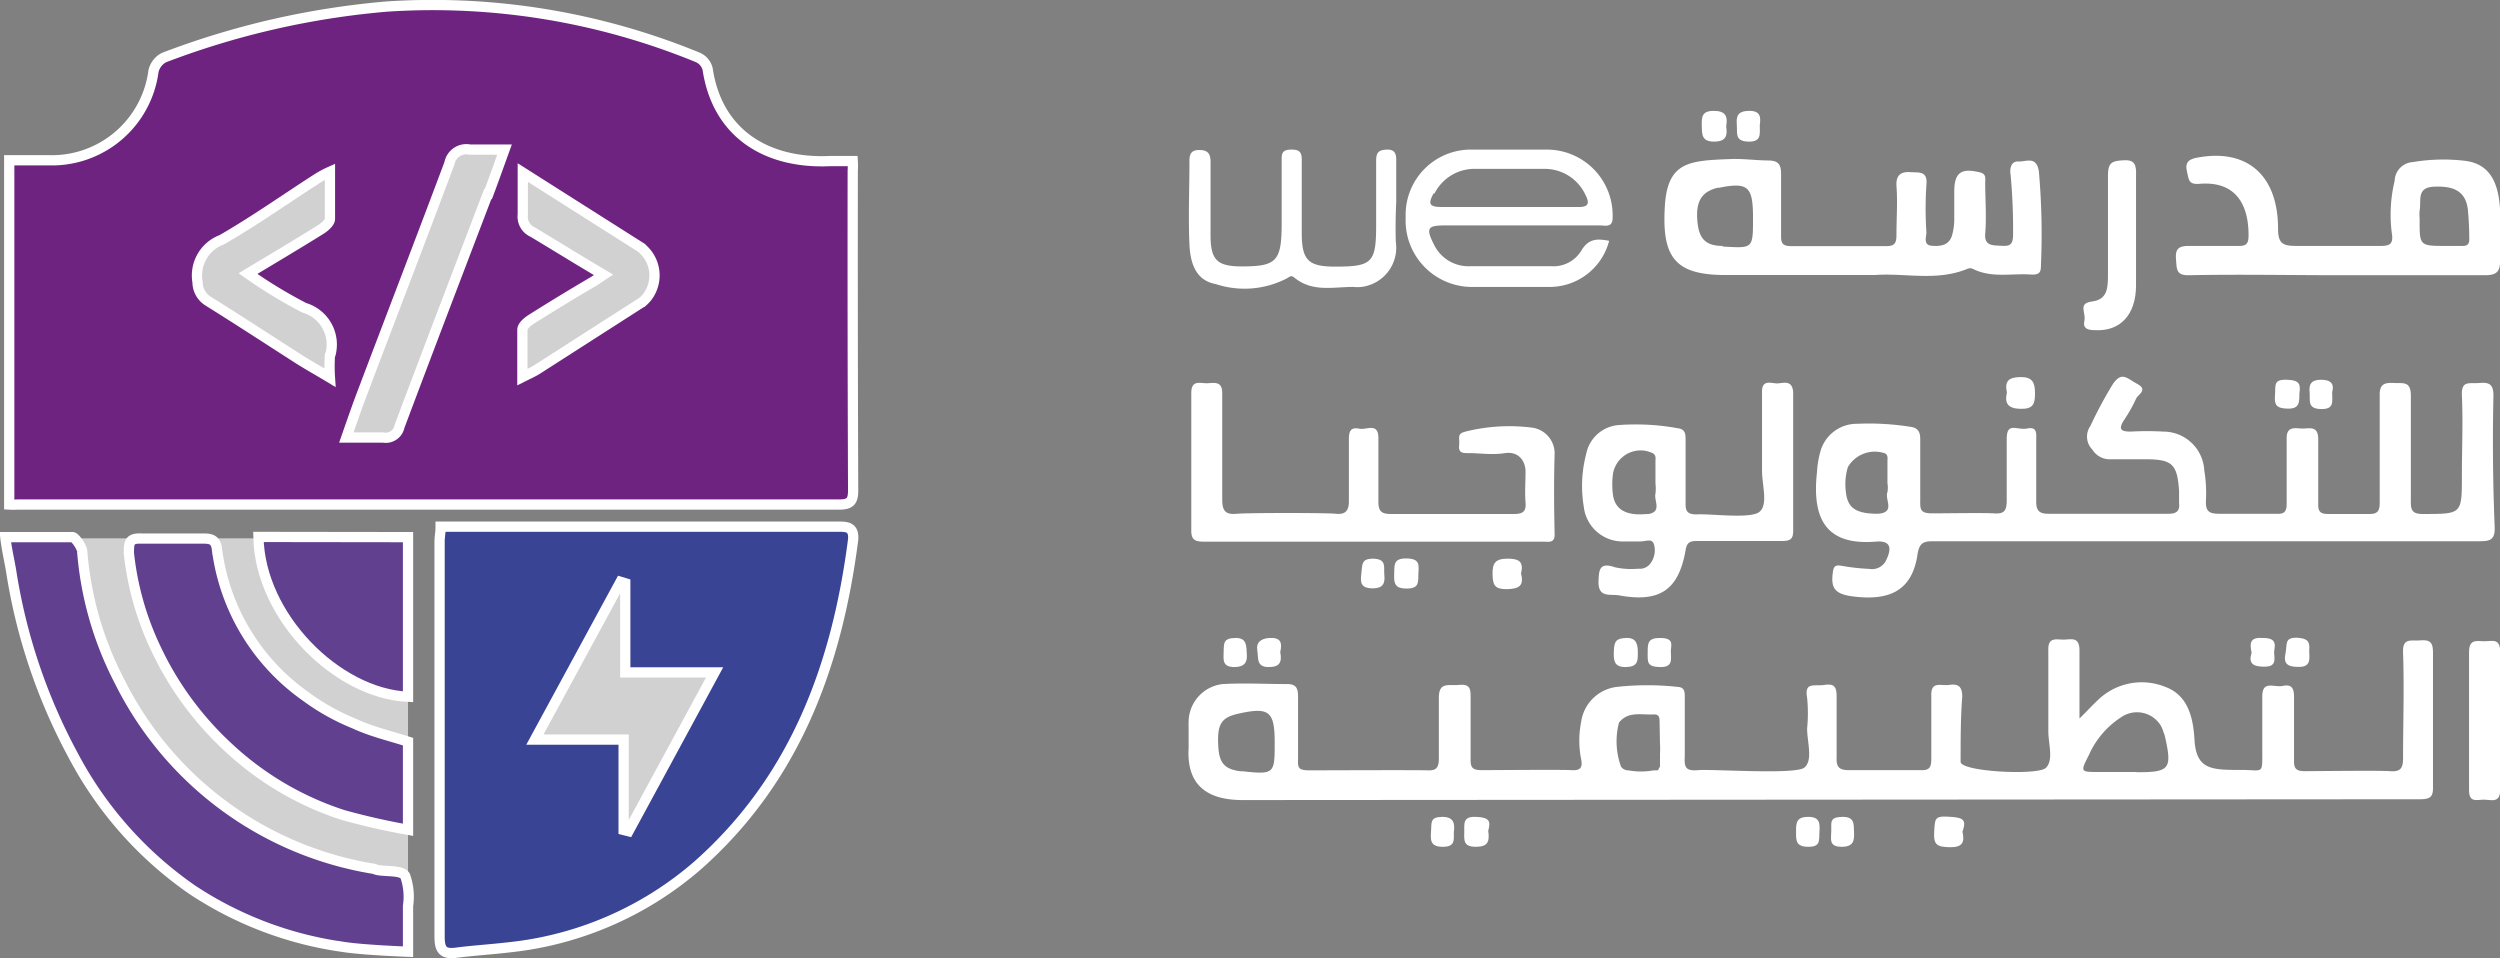 <svg xmlns="http://www.w3.org/2000/svg" viewBox="0 0 121.99 46.77"><rect x="0" y="0" width="121.99" height="46.77" fill="#808080" stroke="none"/><defs><style>.cls-1,.cls-5{fill:#fff;}.cls-1{opacity:0.64;}.cls-2{fill:#6e2381;}.cls-2,.cls-3,.cls-4{stroke:#fff;stroke-width:0.5px;}.cls-3{fill:#3a4494;}.cls-4{fill:#614090;}</style></defs><g id="Layer_2" data-name="Layer 2"><g id="Layer_5" data-name="Layer 5"><g id="Group_44" data-name="Group 44"><g id="Group_45" data-name="Group 45"><g id="Group_42" data-name="Group 42"><rect id="Rectangle_5" data-name="Rectangle 5" class="cls-1" x="7.12" y="6.93" width="28.17" height="16.44"/><path id="Rectangle_7" data-name="Rectangle 7" class="cls-1" d="M1.33,26.27H19.91v20.1h0A18.58,18.58,0,0,1,1.33,27.79h0V26.27Z"/><path id="Rectangle_6" data-name="Rectangle 6" class="cls-1" d="M30,28h0a5.71,5.71,0,0,1,5.71,5.71v1.67A5.71,5.71,0,0,1,30,41h0a5.71,5.71,0,0,1-5.71-5.71V33.66A5.7,5.7,0,0,1,30,28Z"/></g><g id="Group_41" data-name="Group 41"><path id="Path_8" data-name="Path 8" class="cls-2" d="M41.61,8.33a3.56,3.56,0,0,0,0-.47c-.39,0-.75,0-1.11,0C37.41,8,35,6.52,34.53,3.37a.84.84,0,0,0-.46-.56A34,34,0,0,0,18.88.32,39.89,39.89,0,0,0,8,2.81a1,1,0,0,0-.51.66A5,5,0,0,1,2.37,7.82c-.63,0-1.25,0-1.92,0v16.8a3.58,3.58,0,0,0,.4,0q20,0,40.1,0c.56,0,.68-.19.68-.7Q41.6,16.15,41.61,8.33Zm-25.51,9a8.06,8.06,0,0,0,0,1.1c-.58-.35-1.05-.61-1.51-.9-1.48-.95-2.95-1.91-4.44-2.84a1.09,1.09,0,0,1-.51-.92,1.86,1.86,0,0,1,1.18-2.07c1.6-.92,3.12-2,4.68-3a4.79,4.79,0,0,1,.6-.32c0,.86,0,1.59,0,2.3,0,.18-.26.4-.45.52-1.14.71-2.3,1.4-3.55,2.15a23.43,23.43,0,0,0,2.75,1.67,1.87,1.87,0,0,1,1.28,2.26Zm7.7-7.86c-1.44,3.78-2.89,7.56-4.31,11.35a.68.68,0,0,1-.79.53c-.56,0-1.12,0-1.8,0,.28-.8.52-1.5.78-2.18,1.41-3.73,2.85-7.46,4.25-11.2a.84.84,0,0,1,1-.67c.51,0,1,0,1.69,0-.29.8-.53,1.48-.79,2.17Zm7.49,5.3-5.1,3.27c-.18.11-.38.2-.7.36,0-.84,0-1.58,0-2.31,0-.19.26-.4.45-.52,1-.63,2-1.24,3.06-1.86l.45-.3C28.26,12.71,27.12,12,26,11.33a.83.83,0,0,1-.49-.86c0-.62,0-1.24,0-2.05L28,10l3.25,2.06a1.73,1.73,0,0,1,.34,2.42,1.82,1.82,0,0,1-.31.31Z"/><path id="Path_9" data-name="Path 9" class="cls-3" d="M41,25.7c-2.17,0-4.34,0-6.5,0h-13c0,.29-.05.5-.05.72,0,6.44,0,12.87,0,19.3,0,.63.18.85.8.77.85-.11,1.7-.16,2.55-.26a16.67,16.67,0,0,0,9.24-4c4.76-4.21,6.8-9.77,7.59-15.9C41.67,25.8,41.43,25.7,41,25.7ZM30.67,40.56l-.24-.06V36.09H26.1l4.18-7.7.23.07v4.35h4.36Z"/><path id="Path_10" data-name="Path 10" class="cls-4" d="M19.91,44.21c0,.7,0,2.23,0,2.23s-2.22-.08-3.2-.24A17.8,17.8,0,0,1,9.4,43.43a18.41,18.41,0,0,1-5.85-6.61,27.88,27.88,0,0,1-3-8.92c-.08-.5-.23-1.12-.29-1.69,1.2,0,2.25,0,3.28,0,.12,0,.46.48.47.69a16.58,16.58,0,0,0,1.84,6.38,16.87,16.87,0,0,0,12.3,9.1c.08,0,.17.05.26.07.43.09,1.19,0,1.36.29A3.05,3.05,0,0,1,19.91,44.21Z"/><path id="Path_11" data-name="Path 11" class="cls-4" d="M19.91,36.19v4.3c-1.07-.19-2.13-.43-3.17-.72a14.92,14.92,0,0,1-5.6-3.3,15.58,15.58,0,0,1-3.56-4.88A14.34,14.34,0,0,1,6.29,27c0-.51,0-.75.62-.72,1,0,0,0,3.05,0,.43,0,.58.13.63.55A10.4,10.4,0,0,0,14.94,34a10.8,10.8,0,0,0,2.35,1.31C18.1,35.69,19,35.9,19.91,36.19Z"/><path id="Path_12" data-name="Path 12" class="cls-4" d="M19.91,26.21V34c-3.47-.15-7.23-3.92-7.3-7.8Z"/></g></g><g id="Group_56" data-name="Group 56"><path id="Path_78" data-name="Path 78" class="cls-5" d="M89.44,13.39Z"/><path id="Path_14" data-name="Path 14" class="cls-5" d="M118.12,39c.55,0,.61-.2.6-.65,0-2.17,0-4.35,0-6.52,0-.57-.22-.61-.66-.58s-.83-.13-.8.6c.06,1.72,0,3.44,0,5.16,0,.5-.15.66-.65.62s-3.53,0-4.15,0c-.43,0-.53-.14-.52-.53,0-1,0-2,0-3.08,0-.45-.12-.64-.55-.55s-1-.3-1,.52,0,1.72,0,2.58c0,1.26.07,1-1,1-1.48,0-2.23,0-2.31-1.5-.06-1-.29-2.12-1.39-2.54a3.07,3.07,0,0,0-3.31.62c-.27.25-.52.53-.91.91,0-1.23,0-2.28,0-3.32,0-.65-.36-.55-.72-.53s-.83-.18-.8.53c0,1.31,0,2.63,0,3.94,0,.61.27,1.41-.12,1.79s-4.17.19-4.16-.3c0-1,0-2.19.08-3.17,0-.51-.2-.64-.63-.58s-.91-.21-.88.55c0,1,0,2.06,0,3.08,0,.4-.11.55-.52.53-.74,0-2.77,0-3.51,0-.5,0-.61-.19-.59-.63,0-1,0-2,0-2.94,0-.44-.07-.67-.58-.59s-1-.17-.86.63a7.52,7.52,0,0,1,0,1.5c0,.66.3,1.56-.14,1.91s-4.51.06-5.18.12-.67-.2-.65-.7c0-1,0-1.91,0-2.87,0-.23,0-.47-.33-.49a13.59,13.59,0,0,0-3,0,2,2,0,0,0-1.73,1.73,4.64,4.64,0,0,0,0,1.78c.08.39,0,.58-.46.55s-3.82,0-4.39,0c-.41,0-.55-.1-.54-.51,0-1,0-2,0-3,0-.42,0-.7-.55-.65s-1-.16-1,.64c0,1,0,2,0,2.94,0,.43-.1.61-.54.59s-5.2,0-5.78,0-.56-.16-.55-.58c0-1,0-2,0-3,0-.43-.09-.63-.53-.63-1,0-2.1-.06-3.15,0A1.87,1.87,0,0,0,58,35.27a1.62,1.62,0,0,0,0,.22c0,.33,0,.66,0,1-.1,1.71.77,2.55,2.64,2.55m-.06-1.4c-.8-.09-1.08-.38-1.13-1.18-.07-1.13.13-1.45,1-1.64,1.48-.33,1.75-.11,1.75,1.41s0,1.58-1.6,1.4ZM81,36.27a4.79,4.79,0,0,1,0,.56.22.22,0,0,1,0,.08.66.66,0,0,1,0,.14s0,.05,0,.07a.5.5,0,0,1,0,.12l0,.09a.25.25,0,0,1,0,.07.64.64,0,0,1-.08.14l0,.05-.07,0-.08,0h0a.2.2,0,0,1-.08,0,3.39,3.39,0,0,1-1.23,0,.43.43,0,0,1-.36-.18A3.62,3.62,0,0,1,79,35.26c.46-.58,1.12-.36,1.72-.4.23,0,.26.15.26.33Zm23.26,1.4h-1.86c-.89,0-.89,0-.47-.83A4.25,4.25,0,0,1,103.5,35a1.36,1.36,0,0,1,1.88.32,1.28,1.28,0,0,1,.19.41,1.18,1.18,0,0,1,.07.2c.36,1.6.24,1.76-1.41,1.75Z"/><path id="Path_15" data-name="Path 15" class="cls-5" d="M121.67,19.31c0-.6-.24-.66-.71-.62s-.86-.14-.83.6c.06,1.31,0,2.62,0,3.93,0,1.88,0,1.86-1.91,1.86-.5,0-.59-.18-.58-.62,0-1.72,0-3.44,0-5.15,0-.72-.37-.6-.8-.62s-.74,0-.72.62c0,1.74,0,3.48,0,5.22,0,.4-.1.56-.52.55-.66,0-1.33,0-2,0-.38,0-.49-.12-.48-.5,0-1,0-2.1,0-3.15,0-.72-.49-.49-.85-.52s-.71-.07-.69.51c0,1,0,2.1,0,3.15,0,.38-.1.52-.48.5-.64,0-2.15,0-2.8,0-.48,0-.68-.1-.66-.62a6.83,6.83,0,0,0-.08-1.5,2,2,0,0,0-2-1.89,13.88,13.88,0,0,0-1.58,0c-.45,0-.64-.08-.35-.54a7.39,7.39,0,0,0,.6-1.06c.09-.21.6-.43.07-.72s-.76-.63-1.2,0A20.71,20.71,0,0,0,102,20.79a.9.9,0,0,0,.1,1.15,1,1,0,0,0,.92.47c.55,0,1.1,0,1.65,0,1.33,0,1.57.23,1.66,1.54,0,.19,0,.39,0,.58.05.41-.13.54-.52.54-1.82,0-4,0-5.86,0-.5,0-.6-.21-.59-.65,0-1,0-1.95,0-2.93,0-.33.06-.68-.44-.58s-1-.35-1,.51,0,2,0,3c0,.55-.16.66-.63.63s-2.43,0-3,0-.6-.17-.59-.62c0-1,0-2,0-3,0-.34-.1-.55-.46-.6a12.86,12.86,0,0,0-2.63-.15,1.84,1.84,0,0,0-1.79,1.38,4.66,4.66,0,0,0-.16,1c-.27,2.45.61,3.55,2.86,3.37.69-.06.83.25.52.9a.76.76,0,0,1-.82.43,10.32,10.32,0,0,1-1.35-.15c-.31-.05-.4,0-.44.36-.09.71.1,1,.89,1.12,1.91.27,3-.29,3.25-2.06.09-.53.28-.62.76-.62,2.73,0,8.39,0,13.68,0h0c4,0,8.94,0,13,0,.52,0,.74-.09.72-.69Q121.6,22.54,121.67,19.31Zm-30,5.76c-1.08,0-1.52-.25-1.6-1.08a2.87,2.87,0,0,1,.1-1.2A1.52,1.52,0,0,1,92,22.13c.14.1.1.25.1.38v1.07a1.24,1.24,0,0,1,0,.43c-.15.36.42,1-.47,1.06Z"/><path id="Path_19" data-name="Path 19" class="cls-5" d="M99.49,8.37c-.12-.78-.62-.47-1-.49s-.43.38-.38.66a28.59,28.59,0,0,1,.12,2.93c0,.57-.27.54-.64.52s-.77,0-.72-.59c.07-.83,0-1.67,0-2.5,0-.2.06-.41-.26-.49-.91-.22-1.25,0-1.25.95,0,.45,0,.91,0,1.36a2.87,2.87,0,0,1-.11.77c-.15.49-.57.54-1,.5s-.24-.45-.25-.67a17.5,17.5,0,0,1,0-2.29c.07-.7-.34-.6-.78-.63s-.71.12-.68.67c.06.79,0,1.58,0,2.36,0,.42-.06.59-.54.58-1.52,0-3,0-4.58,0-.42,0-.52-.12-.51-.52,0-1,0-2,0-3,0-.52-.18-.66-.66-.66s-1.19-.09-1.78-.07c-2,.08-3.09.1-3.23,2.27-.16,2.54.49,3.4,3,3.39h5.7c.51,0,1,0,1.54,0,1.5-.11,3,.32,4.52-.3a.32.32,0,0,1,.27,0c.93.47,1.93.2,2.89.28.37,0,.43-.13.43-.45A35,35,0,0,0,99.49,8.37ZM84.06,12c-.83,0-1.15-.35-1.23-1.16-.1-1,.19-1.49,1-1.68l.06,0c1.41-.28,1.65-.06,1.65,1.47s0,1.48-1.48,1.4Z"/><path id="Path_21" data-name="Path 21" class="cls-5" d="M122,12.65c0-.76,0-1.53,0-2.29-.06-1.58-.59-2.4-1.78-2.52a9,9,0,0,0-2.49.07.94.94,0,0,0-.88.91,7.06,7.06,0,0,0-.14,2.55c.09.53-.09.64-.58.63-1.36,0-2.72,0-4.08,0-.65,0-.89-.11-.89-.84,0-2.61-1.51-3.92-3.93-3.47-.38.07-.62.2-.52.65s.08.67.62.63c1.84-.15,2.4,1.11,2.39,2.53,0,.36-.09.51-.48.5-.81,0-1.62,0-2.43,0-.52,0-.67.16-.63.65s0,.8.65.78c2.43-.05,4.87,0,7.3,0h0c2.39,0,4.77,0,7.16,0C121.87,13.42,122,13.22,122,12.65ZM120.14,12h-.78c-1.3,0-1.3,0-1.29-1.32a2,2,0,0,1,0-.42c.09-.46-.17-1.11.69-1.15,1-.05,1.55.24,1.66,1.1a14.66,14.66,0,0,1,.07,1.48c0,.25-.13.32-.36.31Z"/><path id="Path_22" data-name="Path 22" class="cls-5" d="M75.86,26.08c0,.44-.3.35-.54.35H68c-2,0-7.32,0-9.27,0-.47,0-.61-.13-.6-.59,0-2.22,0-4.44,0-6.66,0-.6.35-.5.69-.48s.84-.19.82.52c0,1.72,0,3.44,0,5.15,0,.58.17.75.72.7s4.35-.05,4.83,0,.64-.17.63-.65c0-1,0-2,0-3,0-.48.17-.57.52-.5s.93-.33.92.48c0,1,0,2.05,0,3.08,0,.49.17.6.62.6,1.55,0,4.45,0,6,0,.43,0,.6-.12.56-.57s0-1,0-1.5-.33-1-1-.9-1.19,0-1.79,0c-.27,0-.49,0-.45-.38s-.13-.56.31-.67a8.79,8.79,0,0,1,3.19-.2,1.27,1.27,0,0,1,1.16,1.26C75.82,23.46,75.83,24.77,75.86,26.08Z"/><path id="Path_24" data-name="Path 24" class="cls-5" d="M86.74,18.71c-.32,0-.79-.23-.76.47,0,1.26,0,2.53,0,3.8,0,.69.31,1.65-.13,2s-2.36.08-3.07.12c-.42,0-.54-.14-.53-.54,0-1,0-2.05,0-3.07,0-.29,0-.54-.36-.59A11.45,11.45,0,0,0,79,20.74a1.75,1.75,0,0,0-1.6,1.41,6.14,6.14,0,0,0-.12,2.56,1.91,1.91,0,0,0,1.82,1.71c.31,0,.62,0,.93,0s.58-.17.68.15a1.08,1.08,0,0,1-.15.89.65.65,0,0,1-.62.29,3.65,3.65,0,0,1-1.14-.07c-.78-.27-.78.16-.8.73,0,.77.57.57,1,.64,2,.37,2.91-.27,3.25-2.2.06-.37.2-.45.54-.45,1,0,3.09,0,4.15,0,.49,0,.57-.14.56-.6,0-1.07,0-2.15,0-3.22h0c0-1.15,0-2.29,0-3.44C87.46,18.55,87.07,18.68,86.74,18.71Zm-6.37,6.37c-1,.1-1.55-.2-1.66-.91a3.84,3.84,0,0,1,0-1.07A1.37,1.37,0,0,1,80.3,22a2,2,0,0,1,.32.1c.21.1.16.27.16.42,0,.35,0,.71,0,1.07h0a2.09,2.09,0,0,1,0,.5c-.09.33.36.91-.4,1Z"/><path id="Path_27" data-name="Path 27" class="cls-5" d="M70.49,11,78.07,11c.28,0,.63.13.62-.41A3.21,3.21,0,0,0,75.53,7.3h-.06c-1.21,0-2.43,0-3.65,0a3.18,3.18,0,0,0-3.23,3.11h0v.24A3.24,3.24,0,0,0,71.73,14h3.79a3,3,0,0,0,3-2.25c-.55-.1-1-.14-1.37.5a1.59,1.59,0,0,1-1.46.74c-1.32,0-2.63,0-3.94,0a1.87,1.87,0,0,1-1.75-1C69.57,11.15,69.63,11,70.49,11ZM70,9.44a2.18,2.18,0,0,1,2-1.2h3.35a2.19,2.19,0,0,1,2,1.24c.23.44.18.64-.38.62H70.32c-.65,0-.6-.22-.37-.66Z"/><path id="Path_29" data-name="Path 29" class="cls-5" d="M68.11,11.8A1.93,1.93,0,0,1,66.44,14a1.8,1.8,0,0,1-.4,0c-1,0-2,.27-2.89-.46-.16-.14-.26,0-.37.05a4.48,4.48,0,0,1-3.46.27c-1-.18-1.24-1.07-1.28-1.93-.06-1.35,0-2.72,0-4.08,0-.34.09-.53.48-.53s.55.16.55.56c0,1.19,0,2.38,0,3.58S59.36,13,60.59,13c1.66,0,1.93-.24,1.95-1.93,0-1.07,0-2.15,0-3.22,0-.34,0-.54.45-.55s.54.15.53.55q0,1.76,0,3.51c0,1.34.32,1.65,1.63,1.65,1.8,0,2-.19,2-2,0-1.05,0-2.1,0-3.15,0-.39.09-.54.51-.56s.48.23.47.57c0,.67,0,1.34,0,2h0C68.1,10.51,68.09,11.15,68.11,11.8Z"/><path id="Path_33" data-name="Path 33" class="cls-5" d="M104.23,8.56c0,.85,0,1.71,0,2.57h0c0,.93,0,1.86,0,2.79,0,1.48-.81,2.26-2,2.19-.33,0-.61-.06-.52-.46s-.34-.85.38-.94.76-.63.77-1.17c0-1.67,0-3.34,0-5,0-.65.25-.69.78-.72S104.25,8.05,104.23,8.56Z"/><path id="Path_34" data-name="Path 34" class="cls-5" d="M122,31.82c0,1.12,0,2.24,0,3.35s0,2.25,0,3.36c0,.67-.42.5-.77.49s-.76.19-.75-.48q0-3.36,0-6.72c0-.64.36-.54.73-.53S122,31.1,122,31.82Z"/><path id="Path_37" data-name="Path 37" class="cls-5" d="M99.3,19.19c0,.51-.08.77-.69.76s-.81-.25-.68-.79c-.12-.57.08-.75.66-.76S99.3,18.66,99.3,19.19Z"/><path id="Path_39" data-name="Path 39" class="cls-5" d="M73.53,28.75c-.6,0-.69-.2-.7-.73s.13-.76.73-.76.79.17.66.73C74.38,28.6,74.11,28.73,73.53,28.75Z"/><path id="Path_40" data-name="Path 40" class="cls-5" d="M95.76,40.58c.12.53,0,.77-.62.76s-.8-.12-.76-.74,0-.79.67-.75S96,39.93,95.76,40.58Z"/><path id="Path_41" data-name="Path 41" class="cls-5" d="M84.23,6.17c.07.45,0,.74-.6.74s-.58-.36-.59-.78,0-.72.58-.72S84.32,5.67,84.23,6.17Z"/><path id="Path_42" data-name="Path 42" class="cls-5" d="M72.62,40.54c.07.51,0,.78-.6.78s-.58-.29-.57-.71-.09-.78.58-.75S72.74,40.08,72.62,40.54Z"/><path id="Path_43" data-name="Path 43" class="cls-5" d="M68.63,28.72c-.54,0-.62-.23-.6-.68s-.07-.81.63-.79.55.4.55.82S69.19,28.72,68.63,28.72Z"/><path id="Path_46" data-name="Path 46" class="cls-5" d="M112.68,31.74c0,.38.13.83-.56.8-.51,0-.7-.17-.6-.64s-.07-.8.58-.78C112.58,31.15,112.73,31.29,112.68,31.74Z"/><path id="Path_47" data-name="Path 47" class="cls-5" d="M79.92,31.84c0,.42,0,.7-.59.71s-.6-.35-.58-.8.1-.6.6-.62S79.92,31.44,79.92,31.84Z"/><path id="Path_49" data-name="Path 49" class="cls-5" d="M112.2,19.22c0,.42,0,.73-.56.72s-.67-.18-.63-.65-.1-.78.57-.76S112.26,18.77,112.2,19.22Z"/><path id="Path_50" data-name="Path 50" class="cls-5" d="M85.87,6.12c0,.43.09.81-.57.79s-.52-.42-.55-.81,0-.68.59-.69S85.92,5.74,85.87,6.12Z"/><path id="Path_52" data-name="Path 52" class="cls-5" d="M60.25,32.55c-.62,0-.55-.35-.54-.77s0-.64.58-.65.52.43.55.79S60.76,32.54,60.25,32.55Z"/><path id="Path_54" data-name="Path 54" class="cls-5" d="M62.47,31.82c.09.47,0,.74-.59.73s-.47-.47-.53-.83.16-.56.59-.59C62.52,31.1,62.57,31.38,62.47,31.82Z"/><path id="Path_56" data-name="Path 56" class="cls-5" d="M67,28.71c-.64,0-.62-.32-.57-.75s0-.68.53-.7c.73,0,.55.41.59.8S67.5,28.7,67,28.71Z"/><path id="Path_58" data-name="Path 58" class="cls-5" d="M70.94,40.61c0,.37.08.71-.54.71s-.6-.34-.57-.76-.06-.69.53-.7S71,40.2,70.94,40.61Z"/><path id="Path_59" data-name="Path 59" class="cls-5" d="M88.24,41.32c-.61,0-.6-.3-.6-.73s0-.73.6-.73.56.37.54.77S88.83,41.32,88.24,41.32Z"/><path id="Path_60" data-name="Path 60" class="cls-5" d="M89.87,41.32c-.66,0-.51-.39-.51-.8s-.08-.65.54-.66.55.37.57.77S90.43,41.32,89.87,41.32Z"/><path id="Path_64" data-name="Path 64" class="cls-5" d="M110.47,32.53c-.55,0-.76-.17-.6-.68-.1-.46-.08-.76.51-.72.43,0,.7.07.6.58C110.91,32,111.22,32.55,110.47,32.53Z"/><path id="Path_65" data-name="Path 65" class="cls-5" d="M81.53,31.75c0,.41.13.81-.52.8s-.61-.24-.61-.7,0-.73.63-.72S81.56,31.43,81.53,31.75Z"/><path id="Path_66" data-name="Path 66" class="cls-5" d="M113.8,19.14c0,.46.12.84-.56.82s-.5-.45-.54-.82.06-.61.56-.61S113.91,18.75,113.8,19.14Z"/><path id="Path_67" data-name="Path 67" class="cls-5" d="M74.57,10.09h0Z"/></g></g></g></g></svg>